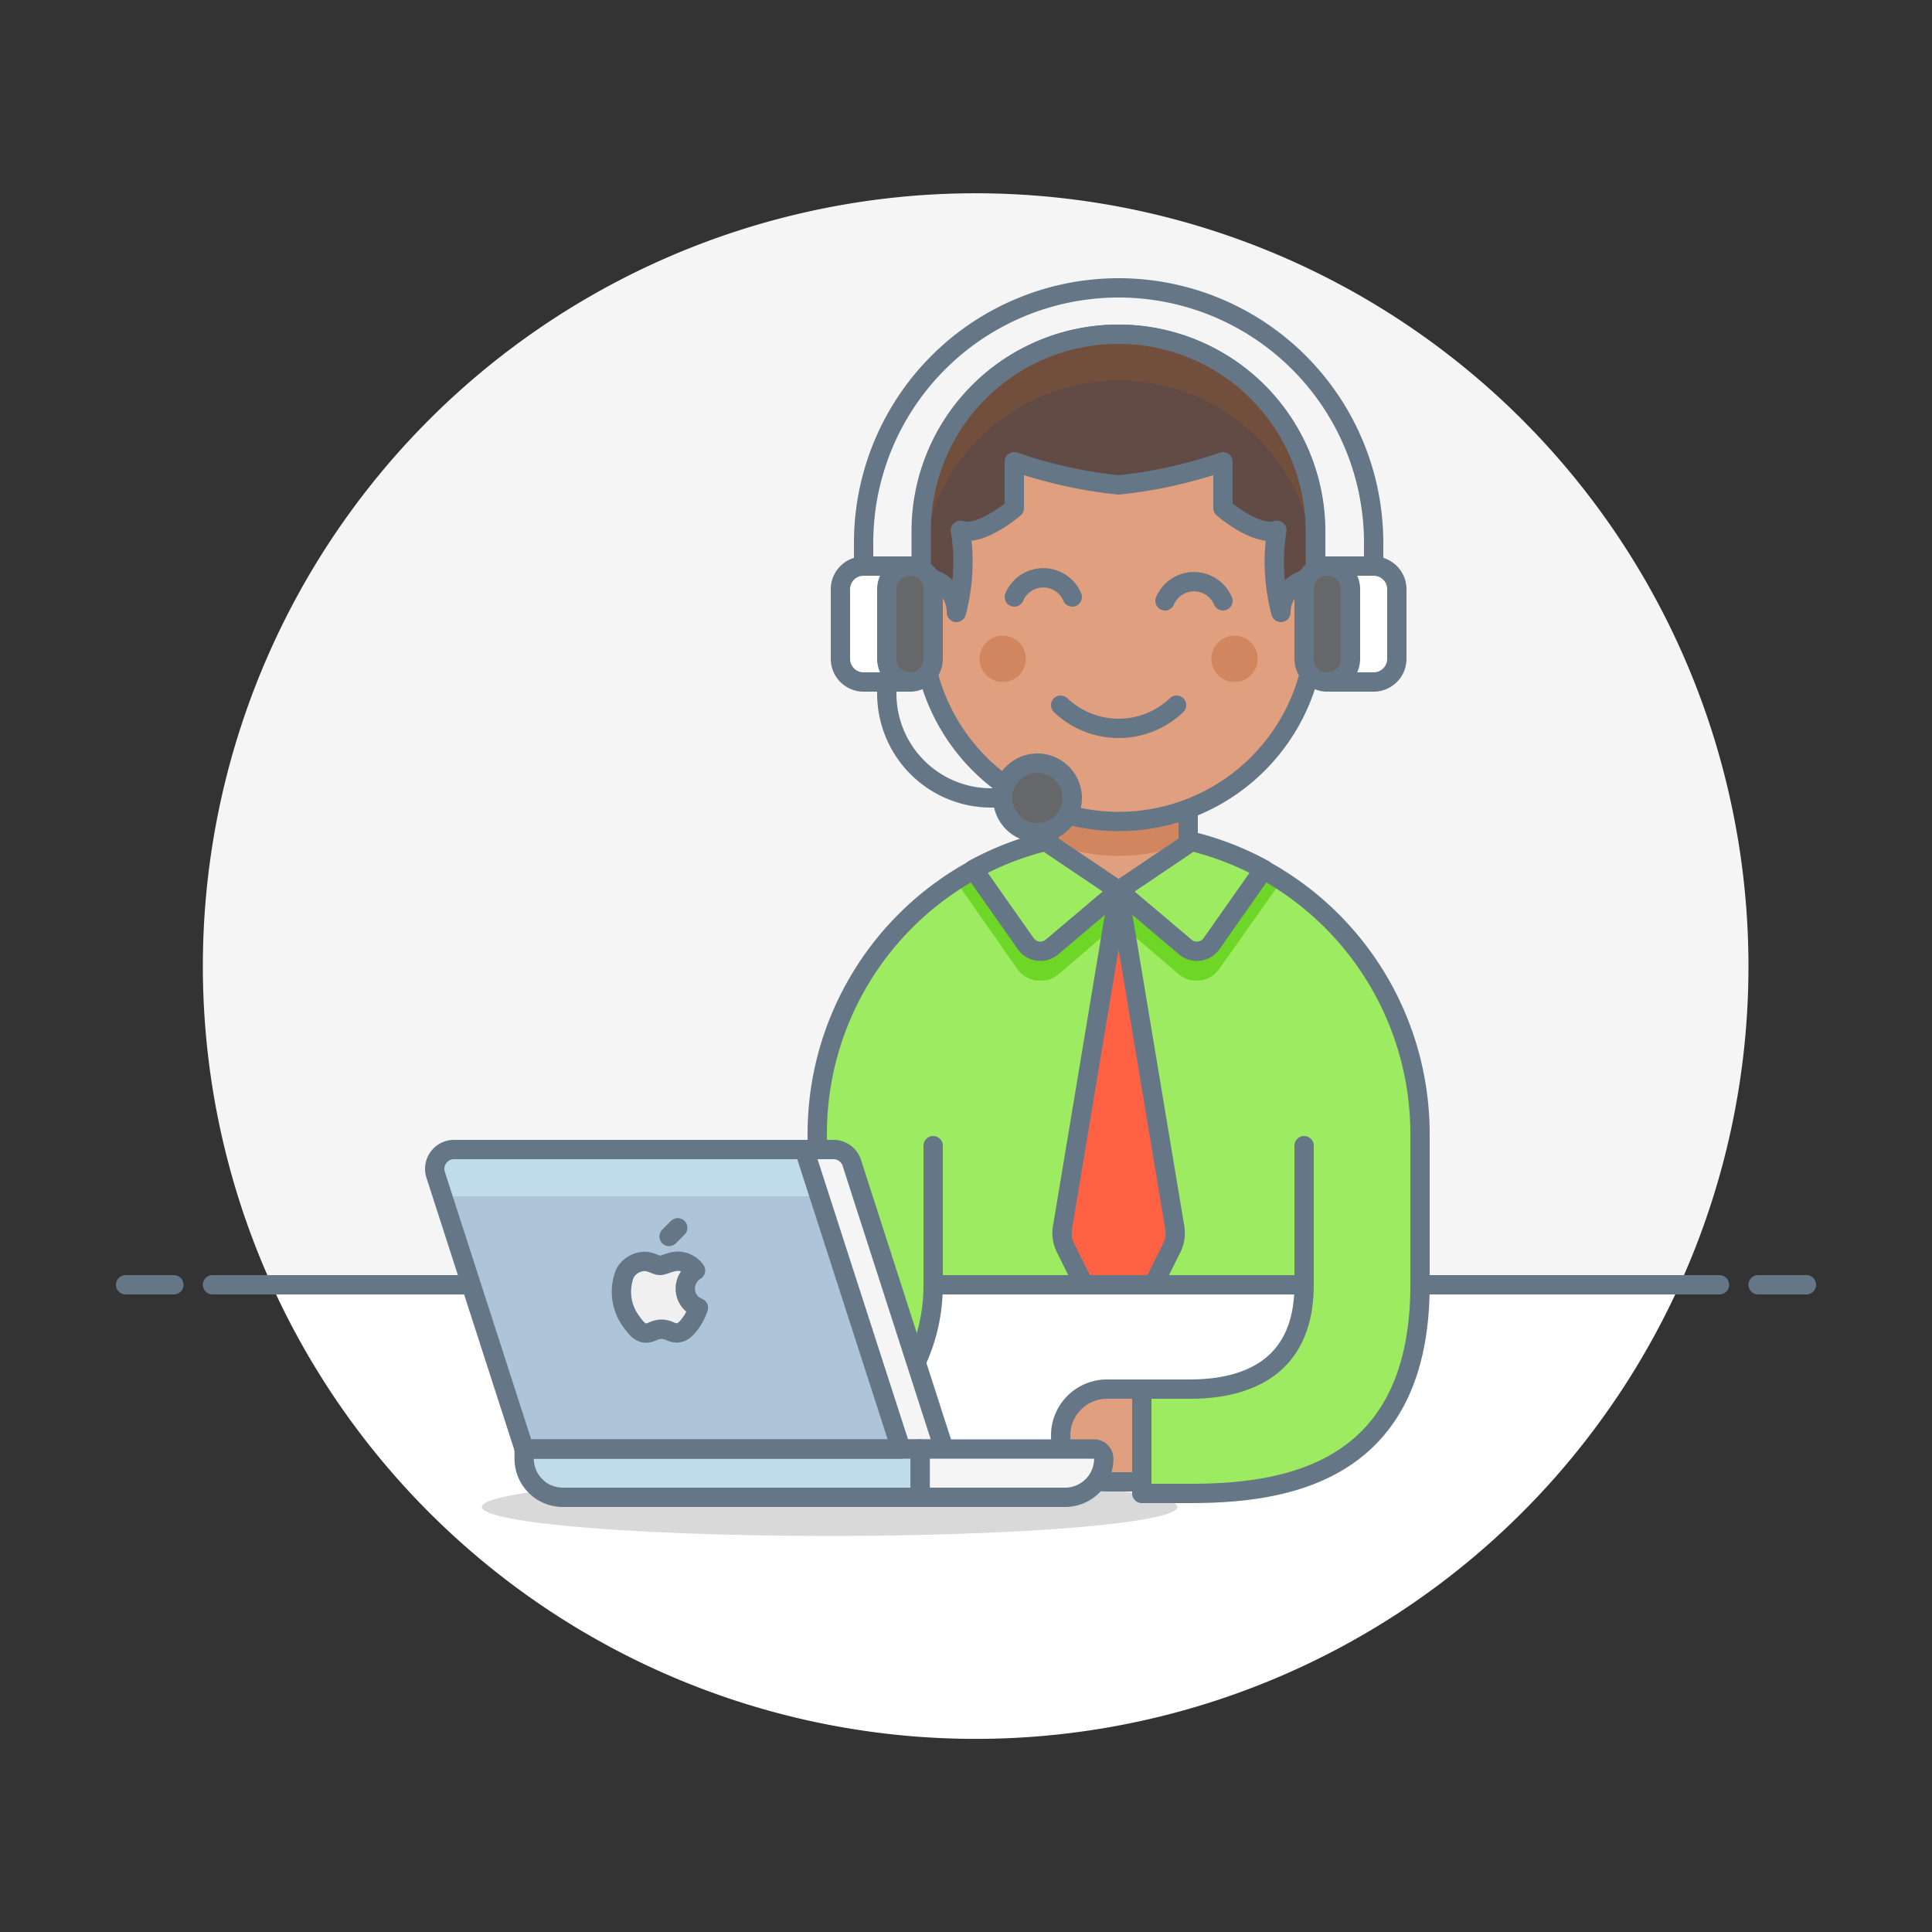<svg id="Layer_1" data-name="Layer 1" xmlns="http://www.w3.org/2000/svg" viewBox="0 0 100 100"><rect x="0" y="0" width="100" height="100" fill="#333333" stroke="none"/><defs><style>.cls-1,.cls-16{fill:#f5f5f5;}.cls-14,.cls-2{fill:#fff;}.cls-21,.cls-3{fill:none;}.cls-10,.cls-11,.cls-14,.cls-15,.cls-16,.cls-19,.cls-20,.cls-21,.cls-3,.cls-9{stroke:#657786;stroke-linejoin:round;}.cls-10,.cls-11,.cls-14,.cls-15,.cls-3,.cls-9{stroke-linecap:round;}.cls-4{fill:#020202;opacity:0.15;}.cls-10,.cls-5{fill:#9ceb60;}.cls-6{fill:#6dd627;}.cls-11,.cls-7{fill:#e09f7e;}.cls-8{fill:#d18660;}.cls-9{fill:#ff6242;}.cls-12{fill:#614b44;}.cls-13{fill:#724f3d;}.cls-15{fill:#656769;}.cls-17{fill:#adc4d9;}.cls-18,.cls-19{fill:#c0dceb;}.cls-20{fill:#f0f0f0;}</style></defs><title>customer-service-man</title><g id="_Group_" data-name="&lt;Group&gt;"><path class="cls-1" d="M90.5,50A40,40,0,1,0,14.06,66.5H86.94A39.85,39.85,0,0,0,90.5,50Z"/><path class="cls-2" d="M14.06,66.5a40,40,0,0,0,72.88,0Z"/><line class="cls-3" x1="11" y1="66.5" x2="89" y2="66.5"/><line class="cls-3" x1="6.5" y1="66.5" x2="9" y2="66.5"/><line class="cls-3" x1="91" y1="66.5" x2="93.5" y2="66.5"/></g><ellipse class="cls-4" cx="42.94" cy="78" rx="18" ry="1.5"/><path class="cls-5" d="M57.9,43.1A15.59,15.59,0,0,0,42.3,58.7v4.2c0,7.91-2.81,9-5.92,9H33.9v5.4h2.48c4.35,0,11.92-3.63,11.92-10.8H67.5c0,4.57-3.36,5.4-5.92,5.4H59.1v5.4h2.48c4.92,0,11.92-1,11.92-10.8V58.7A15.59,15.59,0,0,0,57.9,43.1Z"/><path class="cls-6" d="M53.87,50.76a1.44,1.44,0,0,0,.93-.34l3.1-2.66L61,50.42a1.44,1.44,0,0,0,2.1-.26l3.24-4.58a15.55,15.55,0,0,0-6.24-2.33l-5.43.19a15.26,15.26,0,0,0-5.21,2.14l.2.29,3,4.29A1.44,1.44,0,0,0,53.87,50.76Z"/><path class="cls-3" d="M57.9,43.1A15.59,15.59,0,0,0,42.3,58.7v4.2c0,7.91-2.81,9-5.92,9H33.9v5.4h2.48c4.35,0,11.92-3.63,11.92-10.8H67.5c0,4.57-3.36,5.4-5.92,5.4H59.1v5.4h2.48c4.92,0,11.92-1,11.92-10.8V58.7A15.59,15.59,0,0,0,57.9,43.1Z"/><polygon class="cls-7" points="61.5 43.7 57.9 46.1 54.3 43.7 54.3 40.7 61.5 40.7 61.5 43.7"/><path class="cls-8" d="M54.3,43.57l.27.13a9.54,9.54,0,0,0,6.66,0l.27-.13V40.7H54.3Z"/><polygon class="cls-3" points="61.5 43.7 57.9 46.1 54.3 43.7 54.3 40.7 61.5 40.7 61.5 43.7"/><path class="cls-9" d="M57.9,46.1,55,63.51a1.74,1.74,0,0,0,.17,1.12l.93,1.87h3.6l.93-1.87a1.74,1.74,0,0,0,.17-1.12Z"/><path class="cls-10" d="M62.69,48.87,65.41,45a15.45,15.45,0,0,0-3.73-1.45L57.9,46.1,61.33,49A.93.93,0,0,0,62.69,48.87Z"/><path class="cls-10" d="M53.11,48.87,50.39,45a15.45,15.45,0,0,1,3.73-1.45L57.9,46.1,54.47,49A.93.93,0,0,1,53.11,48.87Z"/><line class="cls-3" x1="48.3" y1="59.3" x2="48.3" y2="66.5"/><line class="cls-3" x1="67.5" y1="59.3" x2="67.5" y2="66.5"/><path class="cls-11" d="M59.1,76.7H57.3a2.4,2.4,0,1,1,0-4.8h1.8Z"/><path class="cls-11" d="M33.9,76.7H32.1a2.4,2.4,0,1,1,0-4.8h1.8Z"/><path class="cls-11" d="M68.1,29.9V27.5a10.2,10.2,0,1,0-20.4,0v2.4a1.81,1.81,0,0,0-1.8,1.8v.6a1.81,1.81,0,0,0,1.8,1.8l.17,0a10.19,10.19,0,0,0,20.07,0l.16,0a1.8,1.8,0,0,0,1.8-1.8v-.6A1.8,1.8,0,0,0,68.1,29.9Z"/><circle class="cls-8" cx="51.9" cy="34.1" r="1.2"/><circle class="cls-8" cx="63.9" cy="34.1" r="1.2"/><path class="cls-3" d="M54.9,36.5a4.35,4.35,0,0,0,6,0"/><path class="cls-3" d="M63.3,31.1a1.63,1.63,0,0,0-3,0"/><path class="cls-3" d="M55.5,30.9a1.63,1.63,0,0,0-3,0"/><path class="cls-12" d="M49.5,31.7a10.14,10.14,0,0,0,.21-4.25c1.06.35,2.79-1.15,2.79-1.15V23.9a24,24,0,0,0,5.4,1.2,23.83,23.83,0,0,0,5.4-1.2v2.4s1.74,1.5,2.79,1.15a10.14,10.14,0,0,0,.21,4.25A1.78,1.78,0,0,1,68.64,30l0,0a1.74,1.74,0,0,0-.56-.1V27.5a10.2,10.2,0,1,0-20.4,0v2.4a1.74,1.74,0,0,0-.56.1l0,0A1.77,1.77,0,0,1,49.5,31.7Z"/><path class="cls-13" d="M57.9,19.7A10.2,10.2,0,0,1,68.1,29.9V27.5a10.2,10.2,0,1,0-20.4,0v2.4A10.2,10.2,0,0,1,57.9,19.7Z"/><path class="cls-3" d="M49.5,31.7a10.14,10.14,0,0,0,.21-4.25c1.06.35,2.79-1.15,2.79-1.15V23.9a24,24,0,0,0,5.4,1.2,23.83,23.83,0,0,0,5.4-1.2v2.4s1.74,1.5,2.79,1.15a10.14,10.14,0,0,0,.21,4.25A1.78,1.78,0,0,1,68.64,30l0,0a1.74,1.74,0,0,0-.56-.1V27.5a10.2,10.2,0,1,0-20.4,0v2.4a1.74,1.74,0,0,0-.56.1l0,0A1.77,1.77,0,0,1,49.5,31.7Z"/><path class="cls-3" d="M45.9,34.1v1.8a5.4,5.4,0,0,0,5.4,5.4h.6"/><path class="cls-3" d="M44.7,31.1v-3a13.2,13.2,0,1,1,26.4,0v2.4"/><path class="cls-14" d="M44.7,29.3h2.4a0,0,0,0,1,0,0v6a0,0,0,0,1,0,0H44.7a1.2,1.2,0,0,1-1.2-1.2V30.5A1.2,1.2,0,0,1,44.7,29.3Z"/><path class="cls-15" d="M45.9,34.1a1.2,1.2,0,1,0,2.4,0V30.5a1.2,1.2,0,1,0-2.4,0Z"/><path class="cls-14" d="M69.9,29.3h2.4a0,0,0,0,1,0,0v6a0,0,0,0,1,0,0H69.9a1.2,1.2,0,0,1-1.2-1.2V30.5A1.2,1.2,0,0,1,69.9,29.3Z" transform="translate(141 64.6) rotate(180)"/><path class="cls-15" d="M69.9,34.1a1.2,1.2,0,1,1-2.4,0V30.5a1.2,1.2,0,0,1,2.4,0Z"/><path class="cls-15" d="M55.5,41.3a1.8,1.8,0,1,1-1.8-1.8A1.81,1.81,0,0,1,55.5,41.3Z"/><path class="cls-16" d="M46.63,75h2.23L44.09,60.19a1,1,0,0,0-1-.69h-1.5Z"/><path class="cls-17" d="M27.13,75h19.5l-5-15.5H23.5a1,1,0,0,0-.95,1.31Z"/><path class="cls-18" d="M42.41,61.92H22.91l-.36-1.11a1,1,0,0,1,.95-1.31H41.63Z"/><path class="cls-19" d="M27.13,75h20.5v2.5H29.13a2,2,0,0,1-2-2Z"/><path class="cls-16" d="M47.63,75h9a.5.5,0,0,1,.5.5,2,2,0,0,1-2,2H47.63Z"/><path class="cls-20" d="M35.47,66.7a1.11,1.11,0,0,1,.53-.94,1.13,1.13,0,0,0-.9-.48c-.38,0-.75.22-.94.22s-.49-.22-.81-.21a1.2,1.2,0,0,0-1,.61,2.58,2.58,0,0,0,.31,2.48c.21.3.46.63.78.62s.43-.2.8-.2.49.2.81.19.55-.3.76-.6a3.23,3.23,0,0,0,.34-.7A1.06,1.06,0,0,1,35.47,66.7Z"/><line class="cls-3" x1="34.63" y1="64" x2="35.08" y2="63.55"/><path class="cls-21" d="M27.13,75h19.5l-5-15.5H23.5a1,1,0,0,0-.95,1.31Z"/></svg>